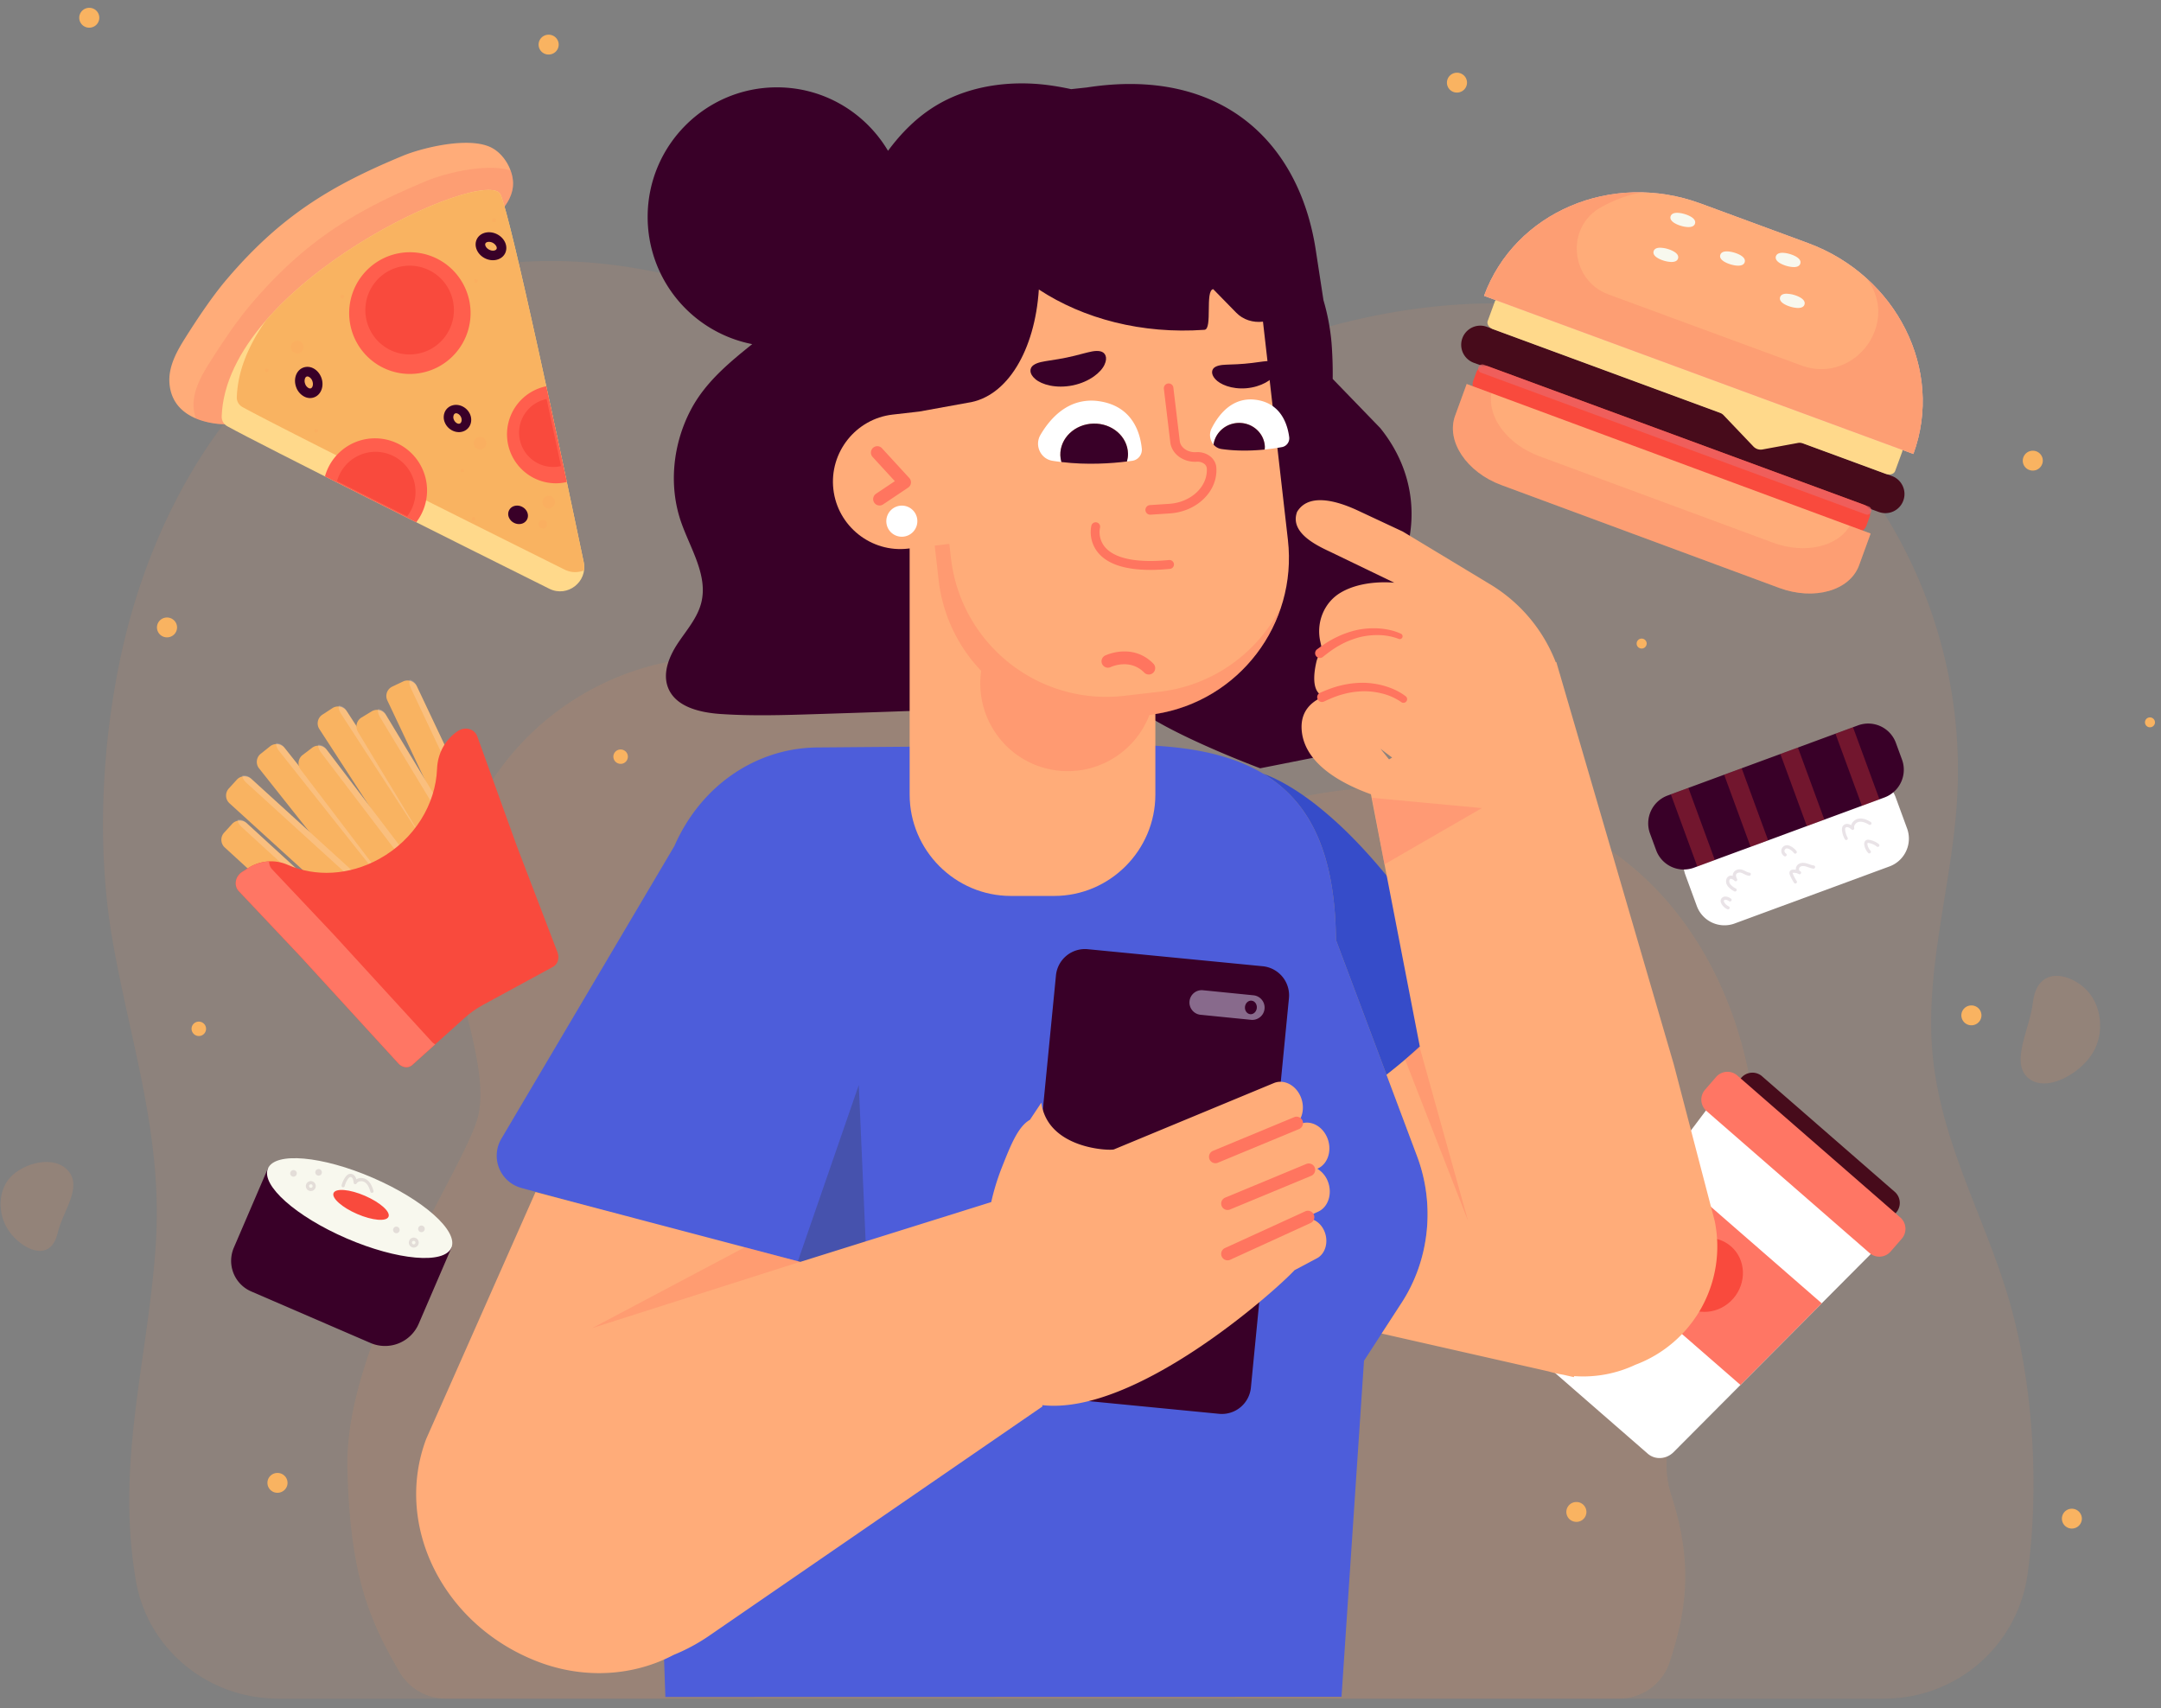 <svg width="148" height="117" fill="none" xmlns="http://www.w3.org/2000/svg"><rect width="100%" height="100%" fill="#808080" stroke="none"/><g opacity=".61"><g opacity=".61"><path opacity=".41" d="M.789 84.546c-.96-1.144-1.004-2.886-.102-3.892.903-1.004 3.04-1.59 4-.446.96 1.144-.404 2.781-.731 4.213-.457 1.998-2.208 1.269-3.167.125Z" fill="#FF9455"/></g><g opacity=".61"><path opacity=".41" d="M142.743 67.648c1.2 1.066 1.448 3.086.553 4.513-.896 1.428-3.215 2.715-4.415 1.65-1.201-1.065.137-3.36.341-5.124.284-2.46 2.321-2.104 3.521-1.038Z" fill="#FF9455"/></g><g opacity=".61"><path opacity=".41" d="M73.471 14.805c1.279-1.621 3.85-2.085 5.744-1.034 1.894 1.05 3.71 3.944 2.43 5.565-1.278 1.62-4.314.064-6.59-.072-3.174-.19-2.862-2.839-1.584-4.46Z" fill="#FF9455"/></g><g opacity=".61"><path opacity=".28" d="M9.295 108.19c-1.364-8.074.823-14.96 1.368-22.877.517-7.494-1.72-13.797-2.961-20.936-1.105-6.354-.737-13.549.65-19.793 1.893-8.524 6.253-16.418 12.537-21.23 9.787-7.498 22.843-6.615 33.656-1.457 4.529 2.16 8.916 5.034 13.767 5.762 7.073 1.06 13.959-2.568 20.85-4.745 9.381-2.962 19.678-3.182 28.53 1.494 10.035 5.302 17.17 17.27 16.336 30.452-.376 5.972-2.309 11.867-1.625 17.8.693 6.017 3.697 11.053 5.29 16.72 1.462 5.211 2.028 12.072 1.175 18.395a9.88 9.88 0 0 1-9.79 8.559H19.015c-4.747 0-8.9-3.371-9.705-8.058a2.25 2.25 0 0 1-.014-.086Z" fill="#FF9455"/></g><g opacity=".61"><g opacity=".66"><path opacity=".47" d="M120.206 76.71c-.472-5.78-2.745-11.569-6.683-15.706-6.134-6.447-15.415-8.072-23.548-6.582-3.407.624-6.786 1.73-10.274 1.381-5.088-.506-9.569-3.986-14.2-6.538-6.307-3.472-13.534-5.34-20.238-3.83a18.802 18.802 0 0 0-14.575 16.77c-.337 3.89 3.086 10.745 2.005 14.432-1.096 3.74-9.096 15.194-8.899 23.906.168 7.427 1.54 10.475 3.564 13.964a3.662 3.662 0 0 0 3.16 1.828h80.37a3.639 3.639 0 0 0 3.464-2.508c1.116-3.425 1.648-6.668.115-11.407-1.516-4.69 2.604-8.552 4.199-12.919 1.419-3.885 1.887-8.557 1.54-12.79Z" fill="#FF9455"/></g></g></g><path d="m27.772 64.12.638-.508a.715.715 0 0 0 .115-1.004l-9.028-11.38a.712.712 0 0 0-1-.113l-.639.508a.712.712 0 0 0-.115 1.003l9.028 11.38a.712.712 0 0 0 1 .115Z" fill="#F9B361"/><path opacity=".19" d="M28.243 62.942 19.11 51.428c-.143-.182-.213-.382-.2-.531a.66.66 0 0 1 .534.265l9.135 11.514a.666.666 0 0 1 .137.58c-.15-.02-.328-.133-.473-.314Z" fill="#FFF6F7"/><path d="m33.692 61.451.737-.35a.714.714 0 0 0 .339-.951l-6.214-13.138a.714.714 0 0 0-.95-.338l-.737.35a.71.71 0 0 0-.338.95l6.215 13.137a.71.71 0 0 0 .948.34Z" fill="#F9B361"/><path opacity=".19" d="m34.419 60.41-6.287-13.291c-.1-.21-.122-.421-.074-.563.182.033.36.17.459.38l6.287 13.29c.1.21.092.435.002.599-.14-.055-.288-.206-.387-.415Z" fill="#FFF6F7"/><path d="m27.462 64.74.549-.606a.716.716 0 0 0-.049-1.009l-10.74-9.774a.711.711 0 0 0-1.005.05l-.548.604a.716.716 0 0 0 .047 1.01l10.74 9.774a.711.711 0 0 0 1.006-.05Z" fill="#F9B361"/><path opacity=".19" d="m27.738 63.5-10.865-9.89c-.17-.155-.271-.341-.282-.492a.665.665 0 0 1 .57.176l10.863 9.89c.172.154.25.366.23.55-.15.003-.345-.078-.516-.234Z" fill="#FFF6F7"/><path d="m30.764 62.332.683-.445a.716.716 0 0 0 .21-.988L23.75 48.71a.711.711 0 0 0-.985-.21l-.684.446a.712.712 0 0 0-.208.988l7.905 12.189c.214.33.655.424.986.21Z" fill="#F9B361"/><path opacity=".19" d="m31.345 61.203-8-12.333c-.125-.194-.175-.4-.146-.547a.66.66 0 0 1 .506.315l7.998 12.332c.127.195.15.418.083.592-.147-.034-.314-.165-.44-.358h-.001Z" fill="#FFF6F7"/><path d="m27.107 67.802.55-.604a.711.711 0 0 0 .12-.784.714.714 0 0 0-.165-.224l-10.709-9.806a.71.71 0 0 0-1.006.046l-.55.602a.716.716 0 0 0 .045 1.01l10.71 9.805a.712.712 0 0 0 1.006-.045Z" fill="#F9B361"/><path opacity=".19" d="m27.387 66.562-10.836-9.92c-.17-.157-.27-.344-.28-.494a.66.66 0 0 1 .568.178l10.836 9.92c.17.157.249.368.228.553-.15.003-.346-.08-.516-.237Z" fill="#FFF6F7"/><path d="m33.008 62.801.698-.423a.714.714 0 0 0 .24-.981l-7.514-12.435a.711.711 0 0 0-.978-.242l-.698.424a.717.717 0 0 0-.241.98L32.03 62.56a.71.71 0 0 0 .977.241Z" fill="#F9B361"/><path opacity=".19" d="M33.625 61.691 26.023 49.11c-.12-.198-.164-.404-.131-.552a.663.663 0 0 1 .496.332L33.99 61.47a.66.66 0 0 1 .063.594c-.145-.04-.307-.173-.428-.373Z" fill="#FFF6F7"/><path d="m30.384 64.409.65-.496a.716.716 0 0 0 .134-1l-8.793-11.564a.714.714 0 0 0-.999-.135l-.65.495a.715.715 0 0 0-.133 1.001l8.792 11.564a.712.712 0 0 0 .999.135Z" fill="#F9B361"/><path opacity=".19" d="m30.88 63.24-8.895-11.7c-.14-.184-.206-.386-.19-.535a.664.664 0 0 1 .53.276l8.895 11.7c.14.184.18.405.125.585-.148-.025-.325-.142-.465-.326Z" fill="#FFF6F7"/><path d="M31.364 50.064c-.857.559-1.392 1.528-1.432 2.593-.09 2.412-1.54 4.833-3.956 6.167-2.084 1.153-4.404 1.23-6.263.41-.901-.4-1.924-.3-2.746.236l-.39.255c-.47.308-.575.933-.22 1.309l4.219 4.47 6.717 7.337c.268.293.679.334.945.095l3.588-3.227c.377-.34.793-.634 1.239-.877l4.815-2.618c.321-.175.45-.598.302-.989l-2.788-7.284-2.704-7.503c-.187-.519-.83-.7-1.327-.374Z" fill="#F94A3D"/><path d="m22.857 64.01-4.218-4.469a.773.773 0 0 1-.208-.543 2.92 2.92 0 0 0-1.463.473l-.392.255c-.47.306-.574.932-.22 1.308l4.22 4.47 6.716 7.337c.27.293.68.334.945.095l1.57-1.412a.79.79 0 0 1-.233-.177l-6.717-7.337Z" fill="#FF7664"/><path d="M15.388 29.056s-3.6.051-3.785-2.852c-.072-1.142.545-2.204 1.085-3.062.82-1.301 1.836-2.826 2.815-3.982 3.738-4.408 7.23-6.477 12.096-8.494 1.29-.535 4.516-1.345 6.06-.555.522.268.942.76 1.2 1.304.2.426.31.892.272 1.331-.138 1.581-1.94 2.704-3.009 3.58-1.489 1.22-3.01 2.402-4.534 3.578a603.108 603.108 0 0 1-10.301 7.76l-1.024.753c-.189.138-.637.636-.875.638Z" fill="#FFAC79"/><path opacity=".25" d="m16.263 28.417 1.024-.753a603.244 603.244 0 0 0 10.301-7.76 197.57 197.57 0 0 0 4.534-3.579c1.07-.875 2.871-1.998 3.01-3.579.03-.35-.038-.718-.166-1.068-1.64-.532-4.51.2-5.709.697-4.865 2.017-8.357 4.086-12.096 8.495-.979 1.155-1.994 2.681-2.814 3.982-.54.859-1.157 1.921-1.085 3.061.018.274.073.514.146.738.976.415 1.98.405 1.98.405.239-.003.687-.501.875-.639Z" fill="#F97762"/><path d="M15.183 28.528c-.01.28.144.532.386.666 2.307 1.278 15.885 8.056 22.054 11.13 1.237.615 2.637-.47 2.354-1.825-1.502-7.18-4.972-23.57-5.698-25.175-.917-2.026-18.792 6.046-19.096 15.204Z" fill="#FFD98B"/><path d="M15.286 27.534c.018-.098.033-.196.054-.293-.02.097-.036.195-.054.293Zm-.061.433c.012-.1.022-.2.038-.3-.016.1-.026.2-.037.3h-.001Zm.25-1.272c.03-.102.058-.203.09-.304-.032.101-.06.203-.09.304Zm.126-.407c.036-.106.071-.212.112-.318-.04.106-.076.212-.112.318Z" fill="#FFD98B"/><path d="M16.219 27.212c-.01.28.145.531.387.666 2.306 1.279 15.884 8.057 22.053 11.129a1.62 1.62 0 0 0 1.336.06c.026-.189.019-.38-.02-.568-1.501-7.18-4.97-23.57-5.697-25.175-.728-1.61-12.167 3.158-16.985 9.78.286-.394.596-.78.925-1.16-1.18 1.667-1.94 3.446-2 5.268Z" fill="#F9B361"/><path d="M37.914 40.432c-.024-.006-.048-.012-.072-.02.024.008.048.014.072.02ZM15.746 25.881c.043-.11.085-.22.132-.33-.046.11-.09.22-.132.33Zm23.046 14.558c-.028.008-.058.013-.088.02.03-.007.06-.012.088-.02Zm-.208.043a1 1 0 0 1-.09.009c.031-.003.06-.004.09-.009ZM15.211 28.098c0-.019.004-.037.005-.055l-.006.055ZM39.13 40.3Z" fill="#FFD98B"/><path d="M38.705 40.459a1.897 1.897 0 0 0 .087-.02c-.029.008-.059.014-.087.02Zm-23.437-12.82a9.127 9.127 0 0 0-.042.323l.036-.294.006-.03Zm.101-.53c.023-.098.046-.197.071-.294l.035-.12a8.208 8.208 0 0 0-.188.836c.017-.097.033-.194.052-.29l.031-.131Zm22.999 13.389-.088-.002a1.662 1.662 0 0 0 .088.002ZM16.52 24.284l-.018.029a.276.276 0 0 1 .018-.03Zm-.81 1.686c-.043.115-.082.232-.12.348l.01-.03c.036-.106.07-.212.111-.318Zm22.204 14.462c-.024-.006-.048-.012-.072-.02.024.008.048.014.072.02Zm-22.036-14.88c.01-.026.023-.05.034-.076a11.793 11.793 0 0 1-.034.076Z" fill="#FFD98B"/><path d="M32.215 21.11a4.174 4.174 0 0 1-2.25 4.043 4.15 4.15 0 0 1-5.595-1.811 4.174 4.174 0 0 1 1.807-5.608 4.15 4.15 0 0 1 5.594 1.811c.249.487.4 1.019.443 1.564Z" fill="#FF5E4D"/><path d="M31.074 20.968a3.045 3.045 0 0 1-1.634 2.971 3.026 3.026 0 0 1-4.094-1.336 3.044 3.044 0 0 1 .408-3.346 3.029 3.029 0 0 1 5.32 1.71Z" fill="#F94A3D"/><path opacity=".23" d="M37.213 34.622a.433.433 0 1 0-.062-.156c.01.056.032.11.063.157ZM19.988 24.006a.434.434 0 1 0 .73-.47.434.434 0 0 0-.73.47Zm12.526 6.587a.433.433 0 1 0 .727-.472.433.433 0 1 0-.727.473Zm4.407 5.455a.293.293 0 1 0 .492-.317.293.293 0 0 0-.492.317Zm-5.356-3.759a.114.114 0 1 0 .192-.125.114.114 0 0 0-.192.125Zm.925-12.98a.127.127 0 1 0 .213-.14.127.127 0 0 0-.213.14ZM21.551 29.577a.127.127 0 0 0 .212.003.125.125 0 0 0 .021-.096.128.128 0 0 0-.099-.102.128.128 0 0 0-.096.017.129.129 0 0 0-.038.178Zm10.773 6.017c.039.06.118.076.176.038a.127.127 0 0 0-.042-.233.128.128 0 0 0-.096.018.13.13 0 0 0-.038.178v-.001Zm-8.981-15.21a.128.128 0 0 0 .18.043.127.127 0 0 0 .054-.135.128.128 0 0 0-.021-.047.127.127 0 0 0-.231.043.128.128 0 0 0 .018.096Zm-5.192 5.05a.127.127 0 1 0 .213-.14.127.127 0 0 0-.176-.037.129.129 0 0 0-.038.178Zm15.585-10.27a.128.128 0 1 0 .038-.178.13.13 0 0 0-.038.177Zm1.579 19.973a.294.294 0 1 0 .494-.318.294.294 0 0 0-.494.318Zm-14.157-8.416a.147.147 0 0 0 .15.065.144.144 0 0 0 .053-.022.145.145 0 0 0 .043-.203.147.147 0 0 0-.15-.065.147.147 0 0 0-.096.225Zm9.806-11.55Z" fill="#FFA35D"/><path d="M34.734 30.012a3.362 3.362 0 0 0 2.31 2.926c.418.135.859.187 1.297.151.164-.013.323-.042.48-.079-.465-2.186-.933-4.371-1.408-6.555a3.348 3.348 0 0 0-2.013 1.269 3.362 3.362 0 0 0-.666 2.288Z" fill="#FF5E4D"/><path d="M35.558 29.821c.05.621.344 1.197.818 1.601a2.341 2.341 0 0 0 1.708.553c.114-.01.226-.03.335-.055-.308-1.453-.647-3.034-.985-4.59a2.352 2.352 0 0 0-1.876 2.492Z" fill="#F94A3D"/><path d="M21.053 25.783a.145.145 0 0 0-.05.008.203.203 0 0 0-.105.107.522.522 0 0 0-.001.384.513.513 0 0 0 .244.298c.038.018.091.037.149.016.117-.043.186-.262.105-.491a.51.51 0 0 0-.245-.297.228.228 0 0 0-.097-.025Zm.186 1.48a.888.888 0 0 1-.38-.09 1.168 1.168 0 0 1-.58-.67c-.107-.3-.097-.625.026-.887.1-.212.27-.37.477-.444a.845.845 0 0 1 .65.041c.262.125.475.37.582.671.2.563-.027 1.16-.505 1.33a.79.79 0 0 1-.27.048Zm9.999 1.04a.153.153 0 0 0-.05.008.19.19 0 0 0-.104.093.405.405 0 0 0-.002.336c.084.207.276.312.393.275.118-.037.188-.229.107-.43-.071-.175-.228-.281-.344-.281Zm.19 1.293c-.4 0-.8-.26-.964-.662a.91.91 0 0 1 .027-.776.815.815 0 0 1 .477-.388c.475-.15 1.03.13 1.232.622.198.493-.028 1.015-.505 1.163a.882.882 0 0 1-.266.041Zm4.12 6.297a.751.751 0 0 1-.342-.083.73.73 0 0 1-.37-.418.572.572 0 0 1 .365-.73.727.727 0 0 1 .556.05c.341.171.494.557.342.86a.587.587 0 0 1-.414.307.65.65 0 0 1-.137.014Zm-2.06-19.329c-.116 0-.21.042-.243.11-.057.11.043.318.261.428.221.112.442.067.5-.046.032-.067.006-.146-.014-.187a.582.582 0 0 0-.504-.305Zm.27 1.258c-.18 0-.369-.043-.547-.132-.533-.27-.78-.858-.552-1.313.227-.455.847-.605 1.379-.337.246.124.44.319.548.55.12.254.12.532.005.762-.151.302-.476.47-.833.47Z" fill="#390028"/><path d="M25.398 30.031a3.558 3.558 0 0 0-3.143 2.597c1.942.982 4.106 2.068 6.252 3.142a3.576 3.576 0 0 0-.512-4.898 3.56 3.56 0 0 0-2.596-.84Z" fill="#FF5E4D"/><path d="M25.498 30.953a2.735 2.735 0 0 0-2.414 1.996c1.491.752 3.155 1.587 4.801 2.412a2.732 2.732 0 0 0 .27-2.922 2.744 2.744 0 0 0-1.595-1.362 2.733 2.733 0 0 0-1.062-.124Z" fill="#F94A3D"/><path d="m25.373 91.978-8.166-3.528a2.279 2.279 0 0 1-1.377-2.132c.005-.3.068-.596.187-.872l2.342-5.448 12.57 5.432-2.252 5.232a2.51 2.51 0 0 1-3.304 1.316Z" fill="#390028"/><path d="M18.352 80.027c.493-1.148 3.704-.862 7.174.637 3.468 1.5 5.88 3.643 5.387 4.791-.494 1.147-3.705.861-7.175-.638-3.469-1.499-5.88-3.643-5.387-4.79h.001Z" fill="#F8F8EE"/><path d="M22.845 81.709c.148-.344 1.11-.26 2.15.19 1.038.45 1.76 1.092 1.613 1.435-.148.345-1.11.259-2.149-.19s-1.761-1.092-1.614-1.435Z" fill="#F94A3D"/><path opacity=".11" d="M25.473 81.698a.11.11 0 0 1-.105-.08c-.063-.22-.161-.493-.37-.638a.472.472 0 0 0-.357-.07.327.327 0 0 0-.217.145.114.114 0 0 1-.116.05.108.108 0 0 1-.086-.095c-.013-.104-.026-.212-.07-.293-.033-.06-.1-.117-.161-.104-.053.008-.107.055-.17.145a1.503 1.503 0 0 0-.214.474c-.014.059-.077.098-.132.08a.107.107 0 0 1-.082-.09.11.11 0 0 1 .002-.042c.049-.192.133-.381.247-.546.063-.09.163-.214.315-.237.148-.025.301.062.387.213a.684.684 0 0 1 .06.162.6.6 0 0 1 .192-.078.697.697 0 0 1 .527.106c.268.188.388.523.455.759a.111.111 0 0 1-.01.083.109.109 0 0 1-.066.052.08.08 0 0 1-.03.004ZM21.82 80.516a.226.226 0 0 1-.224-.205.228.228 0 0 1 .016-.109.227.227 0 0 1 .297-.118.23.23 0 0 1 .117.296.214.214 0 0 1-.122.12.21.21 0 0 1-.085.016Zm-1.72.073a.229.229 0 0 1-.209-.142.227.227 0 0 1 .212-.31c.03.001.06.008.087.02a.218.218 0 0 1 .133.232.228.228 0 0 1-.222.2Zm1.188.522a.123.123 0 0 0-.122.12.125.125 0 0 0 .169.116.121.121 0 0 0 .073-.137.122.122 0 0 0-.12-.1Zm0 .462a.34.34 0 0 1-.34-.311.342.342 0 0 1 .214-.346.34.34 0 1 1 .127.657ZM28.865 84.388a.223.223 0 0 1-.207-.316.225.225 0 0 1 .21-.134c.03 0 .059.007.086.019a.222.222 0 0 1 .135.21c0 .03-.006.059-.018.086a.22.22 0 0 1-.206.135Zm-1.612-.106h.003-.004Zm-.107.179a.221.221 0 0 1-.21-.143.22.22 0 0 1 .004-.172.22.22 0 0 1 .208-.136.227.227 0 0 1 .205.314l-.001.002a.226.226 0 0 1-.206.135Zm1.187.522a.12.12 0 0 0-.112.167c.012.03.035.054.065.066a.12.12 0 0 0 .093.003.117.117 0 0 0 .066-.066.121.121 0 0 0-.112-.17Zm0 .462a.341.341 0 0 1-.293-.503.342.342 0 0 1 .167-.154.341.341 0 1 1 .126.657Z" fill="#390028"/><path d="m128.672 35.065-27.743-10.22a1.32 1.32 0 0 1-.736-.68 1.317 1.317 0 0 1-.04-1.003 1.313 1.313 0 0 1 1.175-.858c.171-.007.343.02.504.08l27.742 10.22a1.298 1.298 0 0 1 .736.68 1.298 1.298 0 0 1 .041 1.002 1.299 1.299 0 0 1-.678.738 1.308 1.308 0 0 1-1.001.04Z" fill="#470B1B"/><path d="m129.144 32.454-5.66-2.085a.665.665 0 0 0-.345-.033l-2.445.45a.691.691 0 0 1-.6-.197l-2.052-2.153a.668.668 0 0 0-.254-.165l-15.532-5.722c-.28-.103-.445-.358-.367-.569l.486-1.326c.077-.211.367-.298.648-.195l26.888 9.905c.28.103.445.358.367.57l-.486 1.326c-.078.21-.367.297-.648.194Z" fill="#FFD98B"/><path d="m126.984 36.398-25.704-9.47a.642.642 0 0 1-.366-.338.663.663 0 0 1-.02-.5l.22-.601a.655.655 0 0 1 .837-.388l25.704 9.469c.337.125.512.5.386.839l-.22.601a.663.663 0 0 1-.338.368.654.654 0 0 1-.499.02Z" fill="#F94A3D"/><path opacity=".74" d="m127.798 35.237-26.388-9.72a.292.292 0 0 1-.16-.367.29.29 0 0 1 .36-.175l26.387 9.72c.066.03.119.085.148.152.028.068.03.143.005.212a.289.289 0 0 1-.352.178Z" fill="#EC6565"/><path d="m121.858 40.267-19.034-7.046c-2.383-.882-3.802-3.008-3.168-4.748l.793-2.173 27.664 10.241-.79 2.173c-.634 1.74-3.08 2.436-5.465 1.553Z" fill="#FFAC79"/><path opacity=".25" d="m128.114 36.541-1.43-.529c-.842 1.44-3.08 1.962-5.27 1.15l-15.993-5.918c-2.189-.812-3.561-2.67-3.277-4.317l-1.696-.627-.792 2.173c-.634 1.74.785 3.866 3.169 4.748l19.034 7.046c2.383.882 4.83.187 5.464-1.553l.791-2.172Z" fill="#F97762"/><path d="m131.04 31.091-29.402-10.83c2.102-5.735 8.746-8.565 14.839-6.32l7.34 2.704c6.092 2.244 9.326 8.711 7.223 14.446Z" fill="#FFB6AF"/><path opacity=".08" d="m131.04 31.091-29.402-10.83c2.102-5.735 8.746-8.565 14.839-6.32l7.34 2.704c6.092 2.244 9.326 8.711 7.223 14.446Z" fill="#FFF6F7"/><path d="m131.04 31.091-29.402-10.83c2.102-5.735 8.746-8.565 14.839-6.32l7.34 2.704c6.092 2.244 9.326 8.711 7.223 14.446Z" fill="#FFAC79"/><path opacity=".25" d="m127.846 19.075.05.069c2.227 3.09-.961 7.2-4.53 5.885l-13.203-4.863c-2.604-.959-2.966-4.562-.559-5.945a9.168 9.168 0 0 1 2.835-1.047c-4.752-.095-9.16 2.61-10.801 7.087l29.402 10.83c1.571-4.286.162-8.98-3.194-12.016Z" fill="#F97762"/><path d="M119.043 18.194c-.148 0-.328-.03-.509-.083-.197-.058-.828-.277-.717-.652.114-.376.76-.215.955-.158.196.058.828.277.717.653-.031.107-.133.236-.43.24h-.016Zm4.096 2.897c-.147 0-.328-.03-.509-.083-.197-.058-.827-.276-.717-.652.032-.108.132-.236.431-.24.167.008.337.026.524.082.196.058.827.277.717.653-.031.107-.132.236-.43.24h-.016Zm-.286-2.8c-.2 0-.413-.054-.511-.083-.196-.058-.827-.277-.717-.652a.302.302 0 0 1 .151-.18c.238-.13.676-.016.804.022.196.058.828.276.718.652l-.001.002c-.057.185-.244.24-.444.24Zm-8.375-.35c-.148 0-.328-.03-.509-.082-.196-.058-.826-.278-.717-.653.032-.107.132-.236.431-.24.159.005.338.027.524.082.197.058.828.277.717.653-.031.108-.132.236-.43.24h-.016Zm1.161-2.389c-.148 0-.328-.03-.509-.083-.196-.057-.827-.277-.717-.652a.303.303 0 0 1 .151-.18c.238-.13.677-.016.804.022.196.058.828.276.718.653-.032.107-.134.236-.431.24h-.016Z" fill="#F8F8EE"/><path d="m129.416 59.337-10.621 3.914a2.016 2.016 0 0 1-2.585-1.197l-.788-2.146a2.03 2.03 0 0 1 1.196-2.592l10.62-3.915a2.018 2.018 0 0 1 2.587 1.198l.787 2.146a2.029 2.029 0 0 1-1.196 2.592Z" fill="#fff"/><path opacity=".11" d="M118.829 61.058a.102.102 0 0 1-.045-.01c-.186-.085-.432-.273-.529-.483a.489.489 0 0 1-.001-.399.325.325 0 0 1 .42-.174.443.443 0 0 1 .006-.115c.048-.234.296-.357.504-.335.136.013.246.068.353.121.092.046.18.091.273.099a.11.11 0 0 1 .1.118.113.113 0 0 1-.039.074.11.11 0 0 1-.079.027c-.137-.013-.247-.068-.354-.121-.092-.046-.18-.092-.273-.099-.115-.009-.247.048-.271.16a.47.47 0 0 0 .07.273c.013.023.017.05.011.076a.109.109 0 0 1-.184.055c-.08-.081-.2-.147-.271-.131-.029.008-.052.03-.068.065a.249.249 0 0 0-.021.107c0 .037.008.073.023.107.069.151.269.306.421.375.054.026.08.09.054.146a.103.103 0 0 1-.04.047.11.11 0 0 1-.06.017Zm-.478 1.226a.113.113 0 0 1-.044-.009.86.86 0 0 1-.386-.335c-.068-.107-.092-.208-.071-.3.039-.17.2-.25.356-.237.133.01.246.08.337.136.05.032.067.099.036.152a.112.112 0 0 1-.151.035c-.09-.055-.165-.099-.24-.104-.059-.004-.115.022-.125.067-.006.031.008.08.042.135.07.11.17.197.289.25.023.01.042.027.053.05a.108.108 0 0 1 .01.072.107.107 0 0 1-.038.063.107.107 0 0 1-.068.025Zm3.903-3.629a.104.104 0 0 1-.055-.014.425.425 0 0 1-.199-.423.395.395 0 0 1 .324-.326c.1-.016.212.01.338.08.143.078.272.187.374.316a.108.108 0 0 1 .022.08.097.097 0 0 1-.013.041.114.114 0 0 1-.066.052.107.107 0 0 1-.084-.01.117.117 0 0 1-.032-.028 1.023 1.023 0 0 0-.305-.26.363.363 0 0 0-.203-.055.177.177 0 0 0-.14.145.207.207 0 0 0 .093.198c.021.012.037.03.046.053a.109.109 0 0 1-.1.151Zm.705 1.856a.11.11 0 0 1-.091-.05 3.184 3.184 0 0 1-.271-.502c-.08-.186-.03-.285.025-.337a.265.265 0 0 1 .173-.06.86.86 0 0 1 .199.01.415.415 0 0 1 .116-.339c.139-.132.356-.169.605-.105.068.018.137.041.205.065.102.035.198.069.296.082a.107.107 0 0 1 .095.121.098.098 0 0 1-.012.041.113.113 0 0 1-.028.033.106.106 0 0 1-.081.022c-.121-.015-.233-.054-.343-.093-.062-.02-.124-.042-.186-.059-.082-.022-.284-.059-.399.051-.042.04-.061.117-.047.185.006.03.022.057.044.077l.035.017c.051.026.073.087.051.14a.105.105 0 0 1-.056.058.108.108 0 0 1-.08.003.706.706 0 0 0-.404-.091c-.028 0-.036.005-.036.005.004 0 .004.03.028.087.071.163.156.32.253.469a.108.108 0 0 1-.032.152.102.102 0 0 1-.059.018Zm3.484-2.978a.107.107 0 0 1-.095-.055 1.597 1.597 0 0 1-.188-.544c-.016-.105-.027-.258.062-.375.09-.116.256-.16.415-.108.052.016.1.04.145.067a.539.539 0 0 1 .081-.175.667.667 0 0 1 .436-.276c.317-.05.618.107.818.227a.11.11 0 0 1 .039.15.112.112 0 0 1-.15.039c-.173-.103-.432-.234-.673-.199a.44.44 0 0 0-.289.184.309.309 0 0 0-.056.242.107.107 0 0 1-.006.066.11.11 0 0 1-.045.049.104.104 0 0 1-.064.016.108.108 0 0 1-.062-.025c-.076-.064-.155-.13-.24-.156-.061-.019-.139-.015-.176.033-.028.037-.036.105-.019.207.025.163.081.326.161.47a.11.11 0 0 1 .01.083.104.104 0 0 1-.051.066.104.104 0 0 1-.053.014Zm1.579.916a.108.108 0 0 1-.082-.037 1.105 1.105 0 0 1-.249-.479c-.045-.183.003-.335.125-.395a.323.323 0 0 1 .198-.02c.238.038.463.139.656.289a.111.111 0 0 1 .042.073.108.108 0 0 1-.095.122.11.11 0 0 1-.081-.023 1.21 1.21 0 0 0-.556-.243c-.035-.006-.057-.006-.067-.002-.017.008-.028.07-.01.148a.888.888 0 0 0 .2.384.106.106 0 0 1 .028.079.1.1 0 0 1-.011.041.1.1 0 0 1-.026.034.102.102 0 0 1-.072.029Z" fill="#390028"/><path d="m129.068 54.616-13.059 4.813a2.015 2.015 0 0 1-2.585-1.199l-.422-1.147a2.034 2.034 0 0 1 .065-1.543 2.023 2.023 0 0 1 1.131-1.05l13.059-4.812a2.016 2.016 0 0 1 2.585 1.198l.42 1.147a2.025 2.025 0 0 1-1.194 2.592Z" fill="#390028"/><path opacity=".3" d="m114.432 54.405 1.811 4.938 1.2-.443-1.811-4.938-1.2.443Zm3.65-1.346 1.811 4.938 1.2-.443-1.811-4.938-1.2.444Zm3.85-1.419 1.812 4.938 1.2-.444-1.811-4.936-1.201.442Zm3.773-1.39 1.811 4.937 1.202-.442-1.812-4.937-1.201.441Z" fill="#F94A3D"/><path d="m129.793 81.652-9.14-7.961a1.006 1.006 0 0 0-1.639.837c.013.262.127.507.318.686l9.14 7.962a1.005 1.005 0 0 0 1.39-.126 1.01 1.01 0 0 0-.069-1.398Z" fill="#470B1B"/><path d="m112.848 99.56-7.393-6.438c-.502-.438-.565-1.211-.142-1.771l12.185-16.175c.468-.62 1.339-.738 1.896-.252l9.491 8.266c.557.485.563 1.367.016 1.917l-14.284 14.349c-.495.497-1.267.543-1.769.105Z" fill="#fff"/><path d="m113.969 79.86-4.749 6.303 9.978 8.69 5.566-5.59-10.795-9.403Zm14.066 5.955-11.162-9.723a1.032 1.032 0 0 1-.102-1.455l.759-.876a1.03 1.03 0 0 1 1.452-.102l11.163 9.724c.428.373.474 1.024.102 1.454l-.761.876a1.027 1.027 0 0 1-1.451.102Z" fill="#FF7664"/><path d="M118.711 88.93c-.935 1.079-2.524 1.231-3.546.34-1.022-.89-1.093-2.487-.157-3.566.935-1.079 2.523-1.231 3.545-.34 1.023.89 1.092 2.486.158 3.566Z" fill="#F94A3D"/><path d="M12.126 42.973c0 .374-.308.679-.687.679a.684.684 0 0 1-.689-.68c0-.375.308-.679.689-.679.378 0 .687.304.687.68ZM38.263 3.056c0 .375-.309.679-.688.679a.68.68 0 0 1-.688-.68c0-.375.307-.679.688-.679.38 0 .688.304.688.68Zm-18.57 98.503c0 .376-.31.68-.689.68a.673.673 0 0 1-.485-.197.68.68 0 0 1-.203-.483c0-.375.308-.679.689-.679.378 0 .687.304.687.679Zm88.956 1.992a.685.685 0 0 1-.95.628.67.67 0 0 1-.372-.367.685.685 0 0 1-.054-.261.685.685 0 0 1 .688-.679.678.678 0 0 1 .634.417.694.694 0 0 1 .054.262Zm33.932.459a.685.685 0 0 1-.688.679.679.679 0 1 1 0-1.358.688.688 0 0 1 .688.679Zm-42.11-98.35c0 .375-.308.68-.688.68a.68.68 0 0 1-.687-.68c0-.375.308-.68.687-.68.38 0 .688.305.688.68ZM6.801 1.216c0 .375-.308.68-.687.68a.681.681 0 0 1-.687-.68c0-.375.307-.68.687-.68a.68.68 0 0 1 .687.68Zm128.902 68.325c0 .375-.308.68-.688.68a.684.684 0 0 1-.688-.68c0-.375.308-.68.688-.68.38 0 .688.305.688.68Zm-22.927-25.464a.35.35 0 0 1-.213.315.341.341 0 0 1-.262 0 .335.335 0 0 1-.213-.315c0-.187.154-.34.344-.34.189 0 .344.153.344.34Zm34.811 5.395a.342.342 0 0 1-.344.34.341.341 0 0 1-.242-.58.345.345 0 0 1 .586.24Zm-7.681-17.923a.69.69 0 0 1-.426.63.682.682 0 0 1-.262.05.68.68 0 0 1-.634-.419.683.683 0 0 1 .634-.94.68.68 0 0 1 .688.678v.001ZM43.001 51.822a.494.494 0 0 1-.686.455.492.492 0 0 1-.307-.455c0-.27.221-.49.496-.49s.497.22.497.49Zm-28.888 18.64a.495.495 0 0 1-.846.348.497.497 0 0 1-.148-.349c0-.27.222-.491.498-.491.274 0 .495.22.495.491Z" fill="#F9B361"/><path d="m93.355 58.127.175.19c-.058-.065-.117-.127-.175-.19Zm-.583-.614.162.168-.162-.168Zm-.553-.554.075.073-.075-.073Zm2.53 2.754.073.09-.074-.09Zm4.223 5.864c.082.128.163.259.246.39l-.246-.39Zm.747 1.204.222.363-.222-.363Zm-1.454-2.297c.072.109.147.223.219.335-.073-.112-.147-.226-.22-.335Zm-2.242-3.167.214.283-.214-.283Zm.696.936c.06.084.122.167.184.252l-.184-.252Zm.861 1.213.064.094-.064-.094Zm-3.582-4.628.13.147-.13-.147Zm-4.97-4.52.133.09c-.044-.032-.088-.06-.133-.09Zm-.779-.493.108.065-.108-.065Zm-.43-.242.093.05-.094-.05Zm1.69 1.07.075.053-.075-.053Z" fill="#FFAC79"/><path d="m91.495 64.374 3.464 9.233c2.687-2.069 5.708-5.229 5.708-5.229a65.424 65.424 0 0 0-.727-1.233l-.22-.364c-.471-.775-.956-1.54-1.455-2.297a58.492 58.492 0 0 0-2.028-2.884l-.214-.283a69.049 69.049 0 0 0-.46-.593c-.062-.08-.126-.163-.189-.242a43.76 43.76 0 0 0-.551-.679 43.091 43.091 0 0 0-.695-.817l-.13-.148c-.154-.175-.31-.35-.468-.52l-.174-.191c-.143-.152-.283-.302-.422-.446l-.162-.168a30.134 30.134 0 0 0-.478-.481l-.075-.074c-.18-.175-.363-.349-.547-.52-.03-.027-.06-.053-.09-.082a27.185 27.185 0 0 0-1.459-1.242l-.086-.068c-.286-.22-.578-.433-.876-.639-.045-.03-.089-.059-.132-.09-.094-.06-.185-.123-.275-.18l-.13-.083c-.091-.058-.18-.111-.267-.164l-.108-.066c-.116-.067-.228-.131-.337-.191a10.26 10.26 0 0 0-.316-.168l-.135-.068a8.02 8.02 0 0 0-.415-.194c-.047-.021-.095-.043-.14-.061l-.065-.027a10.125 10.125 0 0 0-.328-.127h-.003c3.242 1.941 4.937 5.486 4.985 11.386Z" fill="#364CC9"/><path d="m97.053 79.192-2.095-5.585-3.463-9.233c-.016-1.844-.19-3.458-.525-4.865-.734-3.094-2.232-5.187-4.46-6.52v-.002c-2.398-1.434-5.638-1.997-9.704-1.964l-20.823.17c-2.319.017-4.464.809-6.222 2.144-1.54 1.168-2.769 2.764-3.578 4.613L34.337 77.99a2.285 2.285 0 0 0 1.362 3.368l8.729 2.379 1.142 32.484 46.306-.011 1.54-23.014 1.21-1.864 1.372-2.115c1.905-2.935 2.302-6.705 1.055-10.026Z" fill="#4D5DDA"/><path opacity=".27" d="m58.816 74.311.727 16.602-5.03-4.152 4.303-12.45Z" fill="#353535"/><path d="M98.82 43.177c-.507-1.77-1.621-3.176-2.831-4.518 1.022-2.458 1.168-6.081-1.462-9.344l-3.255-3.363a27.488 27.488 0 0 0-.08-2.479 14.932 14.932 0 0 0-.553-2.917l-.53-3.454c-1.142-7.42-6.5-12.53-15.664-11.113l-1.084.117c-.925-.199-1.859-.344-2.806-.383-2.227-.093-4.51.345-6.422 1.491-1.325.794-2.405 1.885-3.315 3.114-1.545-2.599-4.368-4.346-7.606-4.346-4.89 0-8.856 3.975-8.856 8.877a8.871 8.871 0 0 0 7.161 8.71c-1.619 1.299-3.22 2.63-4.2 4.49-1.237 2.345-1.544 5.209-.66 7.726.636 1.812 1.836 3.627 1.372 5.49-.261 1.046-1.012 1.886-1.607 2.783-.596.899-1.06 2.032-.67 3.036.518 1.332 2.195 1.712 3.618 1.808 2.142.144 4.293.077 6.44.009 7.17-.225 14.335-.485 21.492-.869 1.886 1.923 9.005 4.577 9.005 4.577l4.644-.921c1.875-.142 1.191-2.193 1.04-4.65 1.558-.13 3.114-.267 4.671-.418.5-.048 1.022-.103 1.447-.373.957-.602 1.024-1.992.712-3.08Z" fill="#390028"/><path d="M86.497 22.03c-.684.084-1.365-.136-1.824-.607l-1.585-1.62c-.573.09-.032 2.744-.597 2.785-4.28.305-8.286-.75-11.344-2.761-.268 4.15-2.16 7.377-4.874 7.758l-3.307.6-1.836.21c-2.52.29-4.343 2.592-4.055 5.116.287 2.525 2.585 4.353 5.104 4.064l.12-.014v16.855c0 3.82 3.118 6.946 6.93 6.946h2.968c3.812 0 6.93-3.126 6.93-6.946V48.9c5.702-.886 9.74-6.125 9.078-11.922l-1.708-14.947Z" fill="#FFAC79"/><path opacity=".32" d="m79.398 47.378-2.408.277c-5.879.674-11.191-3.555-11.863-9.448l-.11-.958-1.003.116.269 2.359a10.775 10.775 0 0 0 2.916 6.224c-.46 3.183 1.666 6.185 4.849 6.769 2.883.53 5.657-1.105 6.674-3.75 4.332-.506 7.758-3.52 9.02-7.425-1.571 3.116-4.623 5.41-8.344 5.836Z" fill="#FF755F"/><path d="M60.236 34.62a.436.436 0 0 1-.41-.585.439.439 0 0 1 .168-.217l1.29-.864-1.525-1.661a.44.44 0 0 1 .341-.734.437.437 0 0 1 .304.141l1.87 2.038a.437.437 0 0 1-.08.66l-1.716 1.15a.432.432 0 0 1-.242.073Zm18.442 11.577a.435.435 0 0 1-.311-.13c-.974-.992-2.259-.401-2.311-.375a.437.437 0 0 1-.592-.54.44.44 0 0 1 .212-.25c.077-.038 1.897-.893 3.313.549a.438.438 0 0 1-.311.746Zm.09-10.947a.328.328 0 0 1-.238-.547.328.328 0 0 1 .217-.109l1.325-.087c.737-.048 1.413-.335 1.903-.806.473-.458.713-1.035.674-1.626a.422.422 0 0 0-.151-.289.744.744 0 0 0-.525-.163c-.918.06-1.726-.521-1.823-1.329l-.44-3.664a.33.33 0 0 1 .528-.3.324.324 0 0 1 .122.22l.44 3.665c.055.453.568.793 1.13.753a1.41 1.41 0 0 1 1 .324c.224.196.356.46.374.74.05.788-.259 1.548-.874 2.142-.6.58-1.422.93-2.316.989l-1.325.087h-.02Z" fill="#FF755F"/><path d="M75.35 24.058c-.347-.073-.749.053-1.145.15-.397.109-.798.207-1.15.28-.351.073-.759.142-1.165.202-.403.067-.824.114-1.109.316-.276.19-.323.584.129.96.426.37 1.403.664 2.57.426 1.163-.245 1.929-.902 2.16-1.407.251-.524.042-.862-.29-.927Zm7.893 1.066c.268-.145.63-.142.982-.158.34-.008.68-.026 1.018-.055.34-.03.678-.07 1.014-.12.35-.045.71-.11.993-.013.275.089.412.4.131.825-.262.41-.997.896-2.02.987-1.021.085-1.815-.269-2.133-.629-.334-.37-.245-.702.015-.838Z" fill="#390028"/><path d="M62.824 35.62a1.066 1.066 0 0 1-1.042 1.14 1.062 1.062 0 0 1-1.08-1.103 1.066 1.066 0 0 1 1.043-1.027 1.06 1.06 0 0 1 1.079.99Z" fill="#fff"/><path d="M78.784 39.031c-1.704 0-2.897-.384-3.554-1.148a2.212 2.212 0 0 1-.488-1.87.304.304 0 1 1 .59.145 1.594 1.594 0 0 0 .365 1.335c.471.54 1.61 1.13 4.37.862a.311.311 0 0 1 .333.275.306.306 0 0 1-.275.332c-.477.046-.923.07-1.34.07Z" fill="#FF755F"/><path d="M88.253 29.69c-.162-.87-.68-2.146-2.338-2.32a2.486 2.486 0 0 0-.76.035c-1.087.218-1.78 1.152-2.178 1.94a1.008 1.008 0 0 0 .136 1.103c.111-.794.79-1.43 1.648-1.48.974-.056 1.807.66 1.863 1.602.005.075-.005.146-.01.218.402-.04.803-.097 1.201-.17a.613.613 0 0 0 .477-.688c-.01-.08-.023-.16-.039-.24Z" fill="#fff"/><path d="M84.761 28.968c-.857.05-1.537.685-1.649 1.48a.867.867 0 0 0 .535.303c1.07.157 2.127.122 2.966.038.006-.073.015-.145.011-.22-.056-.94-.89-1.658-1.863-1.6Z" fill="#390028"/><path d="M78.16 30.432c-.171-1.084-.793-2.682-2.96-2.964a3.46 3.46 0 0 0-.997.013c-1.438.226-2.388 1.352-2.949 2.31-.413.71.007 1.63.815 1.766.208.035.416.06.622.086a1.908 1.908 0 0 1-.071-.464c-.029-1.165.985-2.136 2.265-2.167 1.28-.031 2.34.889 2.368 2.054.006.188-.026.367-.072.541.128-.015.254-.033.362-.047a.766.766 0 0 0 .656-.831c-.01-.1-.023-.199-.039-.297Z" fill="#fff"/><path d="M74.885 29.012c-1.28.031-2.294 1.002-2.266 2.168.005.16.03.314.072.463 1.771.217 3.456.093 4.49-.036.046-.174.077-.353.072-.54-.028-1.166-1.088-2.087-2.368-2.055Z" fill="#390028"/><path d="m95.344 51.886-.214.125-.588-.73.802.605Zm22.094 31.75-2.802-10.724-7.731-26.484a9.422 9.422 0 0 0-.11-.373l-.209-.718-.036.021a10.775 10.775 0 0 0-4.471-5.325l-6.004-3.626-3.042-1.423c-.9-.421-3.296-1.437-4.199.072-.559 1.507 1.577 2.403 2.368 2.785l4.293 2.071s-2.113-.252-3.679.678c-1.137.674-1.68 2.034-1.397 3.33l.103.472.155-.114a5.006 5.006 0 0 1 3.3-.949l1.35.096s-4.658-.334-5.173 1.91c-.514 2.246.494 2.327.494 2.327s2.327-1.37 4.324-.326c0 0-6.22-.867-5.813 2.78.253 2.264 2.82 3.596 4.732 4.282l3.35 17.288a40.02 40.02 0 0 1-2.282 1.922l2.094 5.584c1.247 3.321.85 7.092-1.055 10.026l-1.373 2.115 11.409 2.588c.341.1.69.178 1.042.236l.709.16.027-.069a8.374 8.374 0 0 0 4.186-.775 8.634 8.634 0 0 0 4.532-3.911 8.663 8.663 0 0 0 .908-5.925Z" fill="#FFAC79"/><path opacity=".51" d="m94.816 59.2 6.675-3.855-7.516-.702" fill="#FF8970"/><path d="M95.953 48.075a3.958 3.958 0 0 0-1.231-.56 4.988 4.988 0 0 0-1.367-.172c-.46.019-.921.074-1.37.203-.448.116-.88.3-1.303.5l-.014.005a.327.327 0 0 1-.439-.409.328.328 0 0 1 .16-.186l.007-.003c.466-.205.94-.39 1.438-.507a6.413 6.413 0 0 1 1.52-.184 5.583 5.583 0 0 1 1.52.233c.494.153.955.356 1.395.69a.249.249 0 0 1 .05.35.251.251 0 0 1-.346.055l-.02-.015Zm-.173-4.323a4.016 4.016 0 0 0-1.349-.255 5.075 5.075 0 0 0-1.378.16c-.446.13-.883.295-1.287.528-.41.22-.786.502-1.15.795l-.012.01a.328.328 0 0 1-.533-.291.33.33 0 0 1 .12-.221l.013-.008c.408-.303.83-.587 1.29-.809a6.313 6.313 0 0 1 1.439-.513 5.55 5.55 0 0 1 1.522-.106c.512.04 1.004.139 1.494.362a.193.193 0 0 1 .095.25.193.193 0 0 1-.246.106l-.018-.008Z" fill="#FF755F"/><path opacity=".32" d="m97.21 71.661 3.338 11.974-4.318-11.067.98-.907Z" fill="#FF755F"/><path d="m71.507 95.663 11.985 1.168a1.992 1.992 0 0 0 1.46-.447 2 2 0 0 0 .718-1.349l2.606-26.672a2.002 2.002 0 0 0-1.792-2.186L74.498 65.01a1.99 1.99 0 0 0-1.46.446 2 2 0 0 0-.719 1.35l-2.605 26.672a2.005 2.005 0 0 0 1.047 1.96c.231.124.485.2.746.226Z" fill="#390028"/><path opacity=".47" d="m82.186 69.497 3.497.35a.843.843 0 0 0 .735-1.373.845.845 0 0 0-.567-.307l-3.497-.35a.843.843 0 0 0-.888.759.847.847 0 0 0 .72.921Z" fill="#E1E2FE"/><path d="M85.264 68.957c-.025.256.135.481.36.504.223.023.425-.166.451-.423.025-.255-.136-.481-.359-.503-.223-.023-.427.166-.452.422Z" fill="#390028"/><path d="M90.682 84.277c-.305-.663-.965-.971-1.536-.782l1.134-.511c.696-.314.99-1.255.652-2.092a1.735 1.735 0 0 0-.715-.847l.003-.002c.705-.293 1.02-1.222.7-2.067-.32-.842-1.159-1.293-1.862-1l-.653.27c.705-.293 1.02-1.223.7-2.066-.318-.844-1.157-1.294-1.863-1.002L76.294 78.72c-.248.103-4.541-.007-4.976-3.201l-.782 1.177c-.84.463-1.368 1.87-1.935 3.294a15.988 15.988 0 0 0-.715 2.339l-13.078 4.096-18.133-4.781-7.484 16.902c-2.252 5.975 1.196 12.816 7.7 15.28 3.205 1.213 6.57.933 9.238-.481.85-.345 1.662-.781 2.42-1.3l22.848-15.72-.018-.088c6.362.721 15.879-7.736 17.283-9.246l1.532-.813c.603-.32.822-1.175.488-1.901Z" fill="#FFAC79"/><path d="M83.181 79.663a.438.438 0 0 1-.38-.437.44.44 0 0 1 .272-.406l5.558-2.305a.438.438 0 0 1 .573.575.439.439 0 0 1-.237.238l-5.558 2.305a.433.433 0 0 1-.228.03Zm.834 3.204a.44.44 0 0 1-.107-.843l5.557-2.305a.438.438 0 0 1 .573.575.44.44 0 0 1-.238.237l-5.557 2.305a.434.434 0 0 1-.228.03Zm-.002 3.448a.441.441 0 0 1-.124-.836l5.48-2.505a.44.44 0 0 1 .514.703.437.437 0 0 1-.149.097l-5.48 2.505a.43.43 0 0 1-.241.036Z" fill="#FF755F"/><path opacity=".28" d="m54.796 86.422-3.785-1-10.454 5.537 14.239-4.537Z" fill="#FF755F"/></svg>